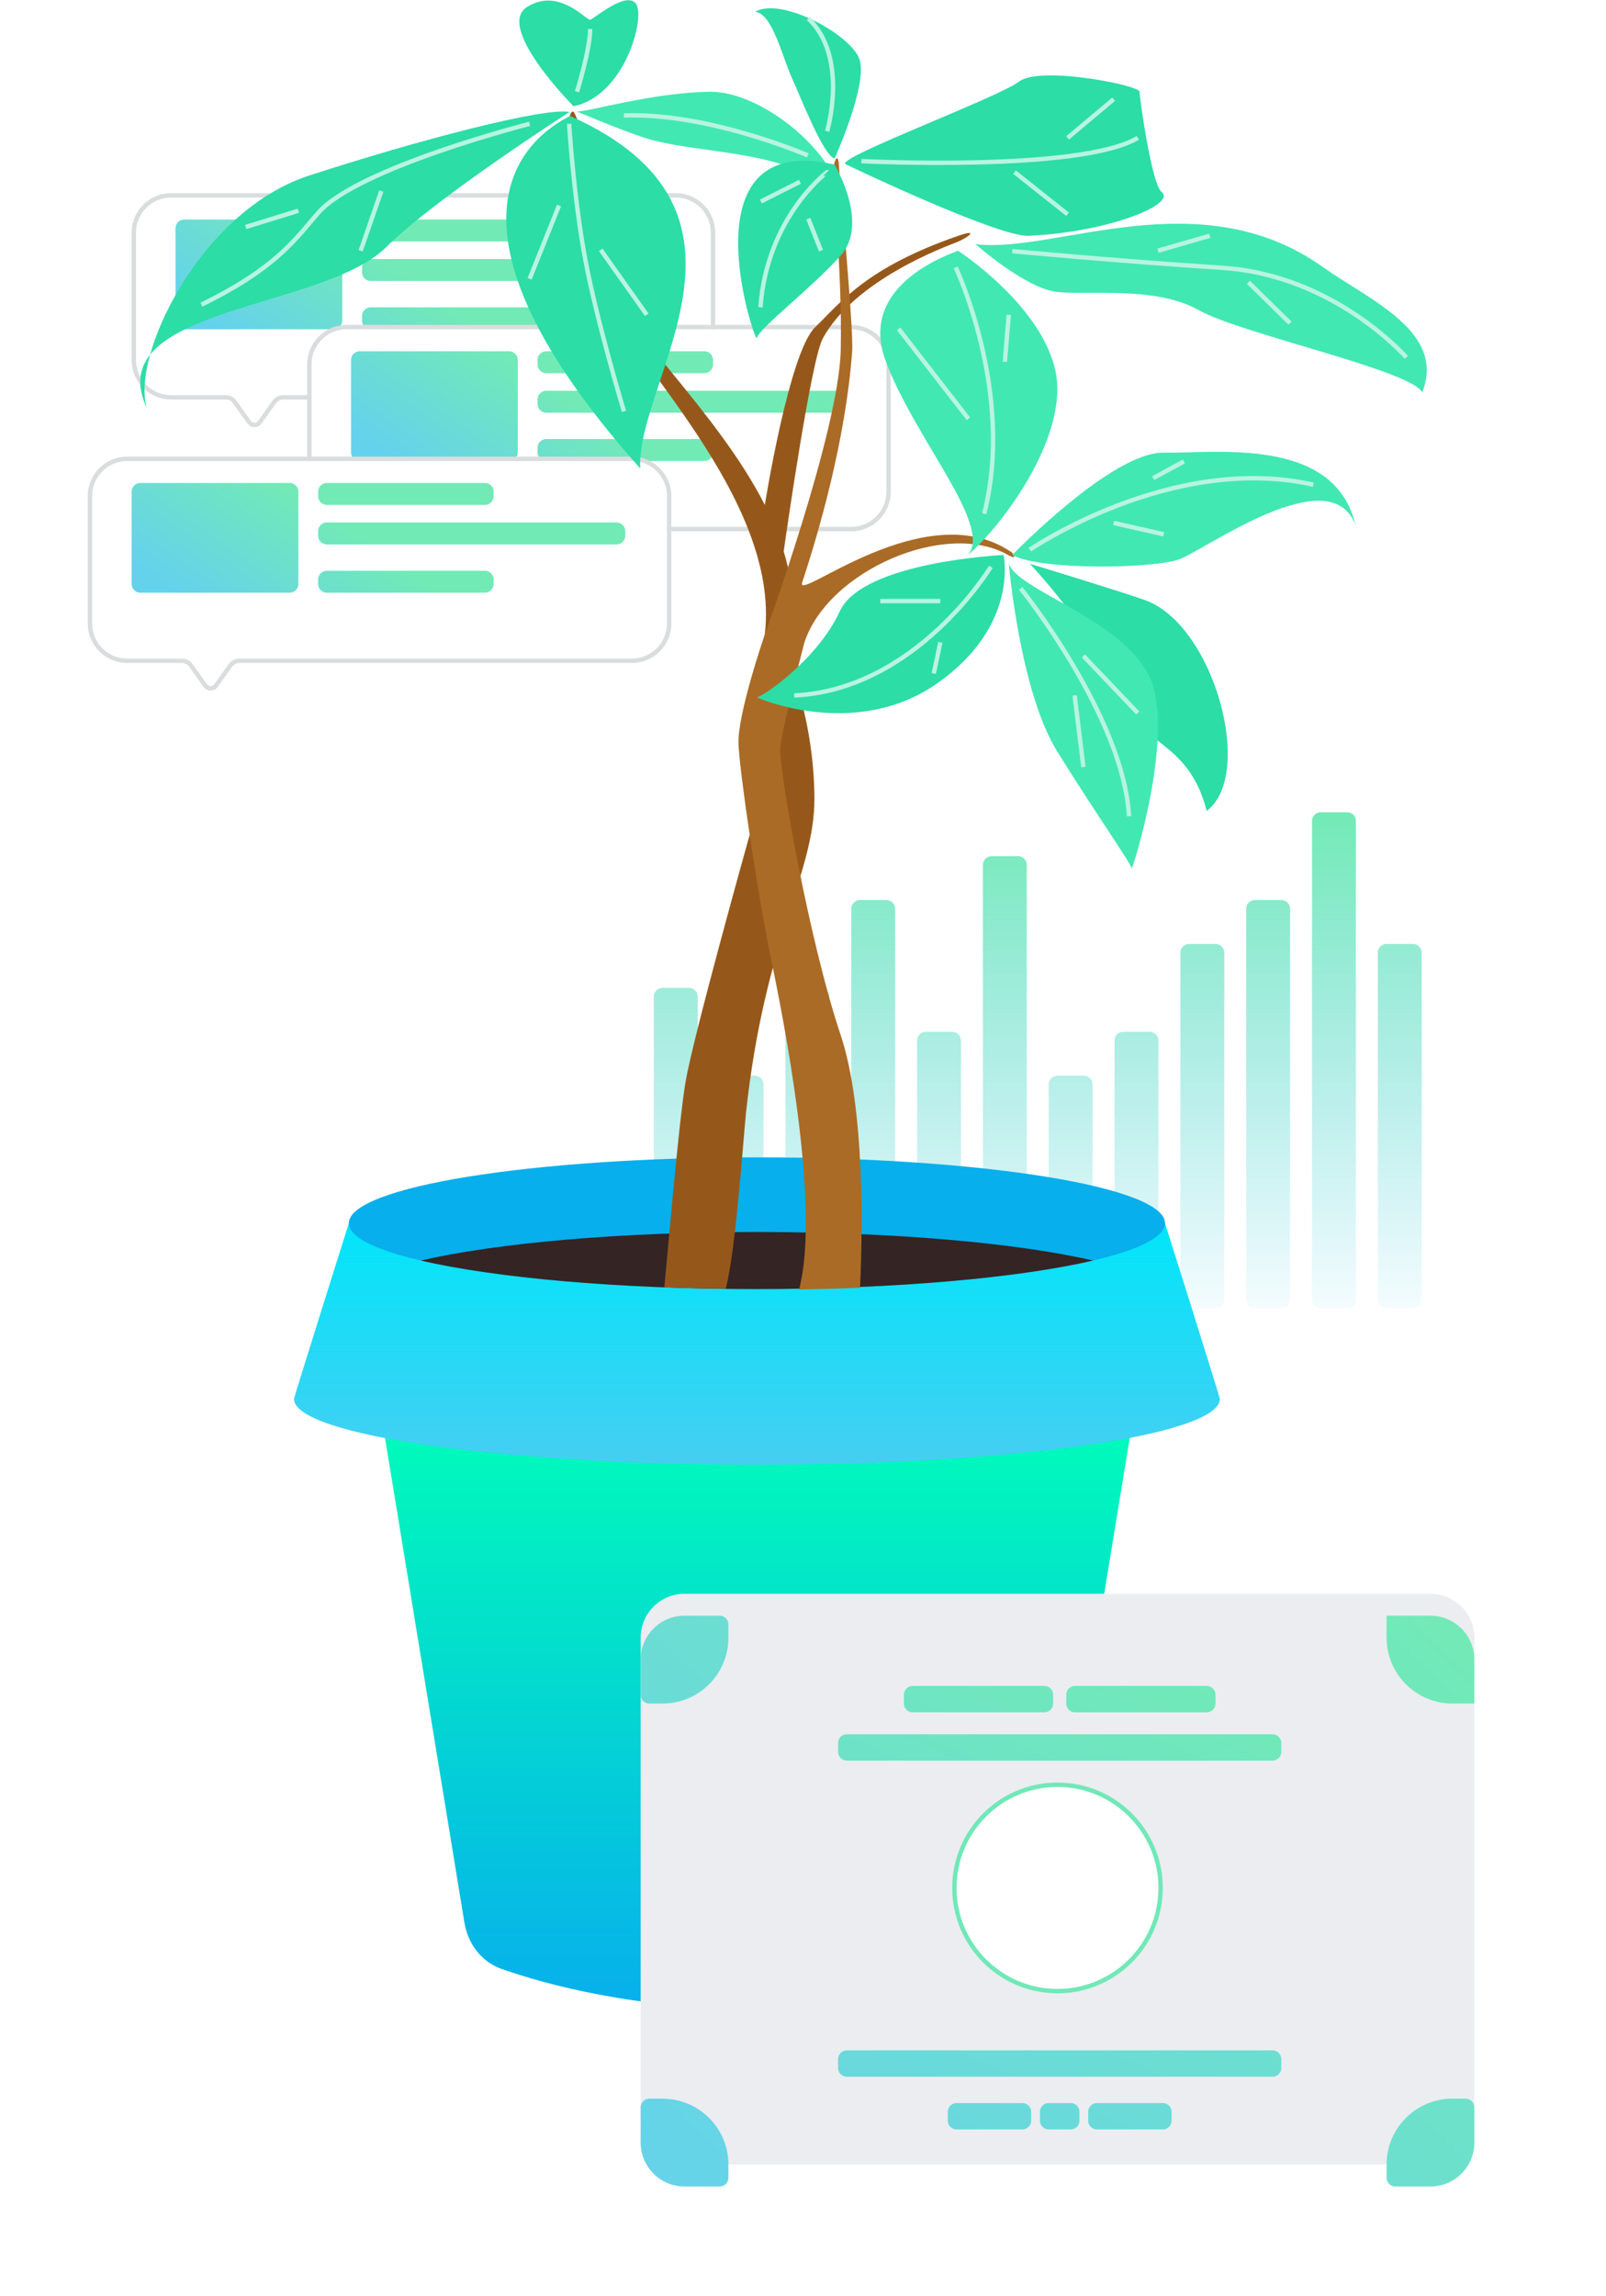 <svg width="366" height="523" fill="none" xmlns="http://www.w3.org/2000/svg"><path d="M209 237a2 2 0 0 1 2-2h6a2 2 0 0 1 2 2v59a2 2 0 0 1-2 2h-6a2 2 0 0 1-2-2v-59Z" fill="url(#a)"/><path d="M224 197a2 2 0 0 1 2-2h6a2 2 0 0 1 2 2v99a2 2 0 0 1-2 2h-6a2 2 0 0 1-2-2v-99Z" fill="url(#b)"/><path d="M239 247a2 2 0 0 1 2-2h6a2 2 0 0 1 2 2v49a2 2 0 0 1-2 2h-6a2 2 0 0 1-2-2v-49Z" fill="url(#c)"/><path d="M254 237a2 2 0 0 1 2-2h6a2 2 0 0 1 2 2v59a2 2 0 0 1-2 2h-6a2 2 0 0 1-2-2v-59Z" fill="url(#d)"/><path d="M269 217a2 2 0 0 1 2-2h6a2 2 0 0 1 2 2v79a2 2 0 0 1-2 2h-6a2 2 0 0 1-2-2v-79Z" fill="url(#e)"/><path d="M284 207a2 2 0 0 1 2-2h6a2 2 0 0 1 2 2v89a2 2 0 0 1-2 2h-6a2 2 0 0 1-2-2v-89Z" fill="url(#f)"/><path d="M299 187a2 2 0 0 1 2-2h6a2 2 0 0 1 2 2v109a2 2 0 0 1-2 2h-6a2 2 0 0 1-2-2V187Z" fill="url(#g)"/><path d="M314 217a2 2 0 0 1 2-2h6a2 2 0 0 1 2 2v79a2 2 0 0 1-2 2h-6a2 2 0 0 1-2-2v-79Z" fill="url(#h)"/><path d="M149 227a2 2 0 0 1 2-2h6a2 2 0 0 1 2 2v69a2 2 0 0 1-2 2h-6a2 2 0 0 1-2-2v-69Z" fill="url(#i)"/><path d="M164 247a2 2 0 0 1 2-2h6a2 2 0 0 1 2 2v49a2 2 0 0 1-2 2h-6a2 2 0 0 1-2-2v-49Z" fill="url(#j)"/><path d="M179 227a2 2 0 0 1 2-2h6a2 2 0 0 1 2 2v69a2 2 0 0 1-2 2h-6a2 2 0 0 1-2-2v-69Z" fill="url(#k)"/><path d="M194 207a2 2 0 0 1 2-2h6a2 2 0 0 1 2 2v89a2 2 0 0 1-2 2h-6a2 2 0 0 1-2-2v-89Z" fill="url(#l)"/><g filter="url(#m)"><path d="M31 77a8 8 0 0 0 8 8h12.456a3 3 0 0 1 2.441 1.256l3.29 4.605a1 1 0 0 0 1.627 0l3.289-4.605A3 3 0 0 1 64.543 85H154a8 8 0 0 0 8-8V48a8 8 0 0 0-8-8H39a8 8 0 0 0-8 8v29Z" fill="#fff"/><path d="M39 85.5a8.5 8.5 0 0 1-8.5-8.5V48a8.5 8.5 0 0 1 8.5-8.5h115a8.5 8.5 0 0 1 8.5 8.5v29a8.5 8.5 0 0 1-8.5 8.5H64.544a2.5 2.5 0 0 0-2.034 1.047l-3.29 4.604a1.5 1.5 0 0 1-2.44 0l-3.29-4.604a2.5 2.5 0 0 0-2.034-1.047H39Z" stroke="#D9DDDE"/></g><path d="M40 52a2 2 0 0 1 2-2h34a2 2 0 0 1 2 2v21a2 2 0 0 1-2 2H42a2 2 0 0 1-2-2V52Z" fill="url(#n)"/><path d="M82.5 52a2 2 0 0 1 2-2h36a2 2 0 0 1 2 2v1a2 2 0 0 1-2 2h-36a2 2 0 0 1-2-2v-1Z" fill="url(#o)"/><path d="M82.5 61a2 2 0 0 1 2-2h66a2 2 0 0 1 2 2v1a2 2 0 0 1-2 2h-66a2 2 0 0 1-2-2v-1Z" fill="url(#p)"/><path d="M82.5 72a2 2 0 0 1 2-2h36a2 2 0 0 1 2 2v1a2 2 0 0 1-2 2h-36a2 2 0 0 1-2-2v-1Z" fill="url(#q)"/><g filter="url(#r)"><path d="M71 107a8 8 0 0 0 8 8h12.456a3 3 0 0 1 2.441 1.256l3.29 4.605a1 1 0 0 0 1.627 0l3.289-4.605a3 3 0 0 1 2.441-1.256H194a8 8 0 0 0 8-8V78a8 8 0 0 0-8-8H79a8 8 0 0 0-8 8v29Z" fill="#fff"/><path d="M79 115.5a8.5 8.5 0 0 1-8.5-8.5V78a8.5 8.5 0 0 1 8.5-8.5h115a8.5 8.5 0 0 1 8.5 8.5v29a8.5 8.5 0 0 1-8.5 8.5h-89.456c-.808 0-1.565.39-2.034 1.047l-3.29 4.604a1.5 1.5 0 0 1-2.44 0l-3.29-4.604a2.5 2.5 0 0 0-2.034-1.047H79Z" stroke="#D9DDDE"/></g><path d="M80 82a2 2 0 0 1 2-2h34a2 2 0 0 1 2 2v21a2 2 0 0 1-2 2H82a2 2 0 0 1-2-2V82Z" fill="url(#s)"/><path d="M122.5 82a2 2 0 0 1 2-2h36a2 2 0 0 1 2 2v1a2 2 0 0 1-2 2h-36a2 2 0 0 1-2-2v-1Z" fill="url(#t)"/><path d="M122.5 91a2 2 0 0 1 2-2h66a2 2 0 0 1 2 2v1a2 2 0 0 1-2 2h-66a2 2 0 0 1-2-2v-1Z" fill="url(#u)"/><path d="M122.5 102a2 2 0 0 1 2-2h36a2 2 0 0 1 2 2v1a2 2 0 0 1-2 2h-36a2 2 0 0 1-2-2v-1Z" fill="url(#v)"/><g filter="url(#w)"><path d="M21 137a8 8 0 0 0 8 8h12.456a3 3 0 0 1 2.441 1.256l3.29 4.605a1 1 0 0 0 1.627 0l3.289-4.605a3 3 0 0 1 2.44-1.256H144a8 8 0 0 0 8-8v-29a8 8 0 0 0-8-8H29a8 8 0 0 0-8 8v29Z" fill="#fff"/><path d="M29 145.5a8.5 8.5 0 0 1-8.5-8.5v-29a8.5 8.5 0 0 1 8.5-8.5h115a8.5 8.5 0 0 1 8.5 8.5v29a8.5 8.5 0 0 1-8.5 8.5H54.544a2.5 2.5 0 0 0-2.034 1.047l-3.29 4.604a1.5 1.5 0 0 1-2.44 0l-3.29-4.604a2.5 2.5 0 0 0-2.034-1.047H29Z" stroke="#D9DDDE"/></g><path d="M30 112a2 2 0 0 1 2-2h34a2 2 0 0 1 2 2v21a2 2 0 0 1-2 2H32a2 2 0 0 1-2-2v-21Z" fill="url(#x)"/><path d="M72.5 112a2 2 0 0 1 2-2h36a2 2 0 0 1 2 2v1a2 2 0 0 1-2 2h-36a2 2 0 0 1-2-2v-1Z" fill="url(#y)"/><path d="M72.5 121a2 2 0 0 1 2-2h66a2 2 0 0 1 2 2v1a2 2 0 0 1-2 2h-66a2 2 0 0 1-2-2v-1Z" fill="url(#z)"/><path d="M72.5 132a2 2 0 0 1 2-2h36a2 2 0 0 1 2 2v1a2 2 0 0 1-2 2h-36a2 2 0 0 1-2-2v-1Z" fill="url(#A)"/><path d="M239.362 437.901c-.791 4.826-3.89 8.95-8.506 10.563-10.162 3.55-30.554 9.136-58.256 9.136s-48.094-5.586-58.256-9.136c-4.616-1.613-7.715-5.737-8.506-10.563L87.1 323.6h171l-18.738 114.301Z" fill="url(#B)"/><path d="M265.5 278.6h-186S67 318.2 67 318.6c0 8.3 47.2 15 105.5 15s105.5-6.7 105.5-15c0-.4-12.5-40-12.5-40Z" fill="url(#C)"/><path d="M172.5 293.6c51.362 0 93-6.716 93-15 0-8.284-41.638-15-93-15s-93 6.716-93 15c0 8.284 41.638 15 93 15Z" fill="#07AFEC"/><path d="M95.9 287.1c16.8 3.9 44.8 6.5 76.6 6.5 31.8 0 59.9-2.6 76.6-6.5-16.8-3.9-44.8-6.5-76.6-6.5-31.8 0-59.8 2.6-76.6 6.5Z" fill="#342424"/><path d="M218.4 53.7c-21.1 7.3-26.8 15.2-32.7 20.9-5.9 5.8-11.4 40.4-11.4 40.4-11-21.6-32.9-40.6-33.6-49.2-1-11.8-9-40.5-10.1-40.4-1.1.1-3.1 3.9 7.4 41.9 3.5 12.8 40 45.9 36.3 77.1-1.5 12.4-.5 22.9 1.1 27.5l-4.6 18.4s-12.9 46-14.6 56.3c-1.6 9.6-4.4 42.7-4.8 46.6 4.5.2 9.2.3 14 .3 2.3-8.9 3.9-33 4.6-40 4.3-39.8 15.6-54.5 15.6-71.5 0-14.2-3.8-25.6-5-29 0-3.9 0-8.5-.2-13.6.3-4.6-.4-9.3-1.8-13.8.8-5.7 6.3-43.7 8.9-48.5 7.3-13.4 27.9-20.9 30.7-22 2.8-1.2 4.8-3 .2-1.4Z" fill="#96581A"/><path d="M230.1 125.5c-19.5-12.8-48.8 11.9-47.3 7.2 3.7-11.2 9.9-32.3 11.4-52.6.4-5.2-3-40.6-3-42.2 0-1.6-.5-2.9-1.1-.6-.6 2.3 1.9 23.9 1.5 42.4-.4 18.5-17.3 64.8-17.3 64.8s-6.3 18.2-6 25c.3 6.8 4.3 33.8 7.3 48.3s11.5 57.1 6.5 75.9c4.7-.1 9.4-.2 13.9-.4.6-12.7 1.1-41-4.4-57.5-7.3-21.8-14-60.3-13.8-65.3.2-3.1 3.2-15.3 5.5-24.1 5.3-16.4 32.4-28.2 46.6-19.9 2.2 1.2 1-.7.2-1Z" fill="#AA6B26"/><path d="M145.9 106.7c-1-20.3 32.5-58.7-16-80.3-3.6 2-39 18.6 16 80.3Z" fill="#2CDDA6"/><path d="M129.8 25.5S99.1 45.2 88 56.3C73.5 70.7 22.5 69.9 33.5 93c-3.8-11.6 12-44.9 36.9-53 24.9-8.1 53.6-15.6 59.4-14.5Z" fill="#2CDDA6"/><path d="M131.5 25.4s7.6 3.3 14.8 5.8c13.2 4.5 37.7 2.2 45.2 15.7 1.4-9.5-16.7-26.3-30-26-13.3.3-27.1 4.5-30 4.5Z" fill="#42E8B1"/><path d="M130.7 24.2s-17.9-18-10.6-22.6c7.3-4.6 13.5 3.1 14.4 2.9.9-.2 8.1-6.6 10.4-3.7 2.3 2.9-2.4 21-14.2 23.4Z" fill="#2CDDA6"/><path d="M218.3 57.1c-.8.5-23 7.3-16.5 25s24.5 37.5 18.8 44.3c7.7-6.5 23.5-27.5 19.8-42.5-3.7-15-22.1-26.8-22.1-26.8ZM222.3 55.6s11.4 10.1 18.6 10.9c7.2.8 22.4-1.4 32.2 4.1 9.8 5.5 48.8 13.8 51 18.8 5.5-13.8-11.9-21-22.5-28.5-28.3-20.2-61.3-3-79.3-5.3Z" fill="#42E8B1"/><path d="M192.7 37.4s34.8 16.7 41.8 16.3c18-.8 33.8-7.2 30.2-10-2.2-1.7-5-21.3-5-22.8s-22.8-6-27.5-2.3c-4.7 3.6-42.1 17.5-39.5 18.8ZM190.2 37.5s8 13.3 1.4 20.7C185 65.6 172.7 75 172.5 77c-.2 2-17.1-47.5 17.7-39.5ZM190.2 36.1s7.8-17.2 5.6-22.8c-2.2-5.6-17.9-14.1-23.7-10.6 3.9.3 6.2 10.3 8.3 14.9 2.1 4.6 7.2 17.8 9.8 18.5ZM228.7 126.4s-32.1 1.5-37.3 12.8c-5.2 11.3-18.1 19.8-18.9 19.6-.8-.2 22.1 10.1 41-3.1s15.2-29.3 15.2-29.3ZM234.7 128.4s20.1 6.1 26.3 8.3c15.7 5.7 25 39.8 14 48-4.3-17-16.7-15-21.3-28.2-4.7-13.1-19-28.1-19-28.1Z" fill="#2CDDA6"/><path d="M229.9 128.4s2.5 29 11 42.7c8.5 13.7 17 25.8 17 26.7 0 .9 10.7-32.5 3.5-44.8-7.2-12.5-29.4-18.6-31.5-24.6ZM230.7 126.4s22.7-23.5 34.5-23.3c11.8.2 39-3.8 43.7 16.5-5.7-15.3-34.3 5.7-40.2 7.8-5.8 2.1-31.5 2.6-38-1Z" fill="#42E8B1"/><path d="M45.9 69.4C63 61 67.2 54.6 72.5 48.5c9-10.3 48.2-20.3 48.2-20.3m9 0s1 16.6 3.7 31c2.7 14.3 8.8 34.5 8.8 34.5m46.3-54.5S174.8 49.4 173.3 70m-41.8-49.1s3-9.7 3-14.3m61.8 30.1s50 2.5 63-5.3m-70.8-1.5s5-16.9-4.3-25.7m115.1 106.2c-32.3-7.3-64.6 14.8-64.6 14.8m22.6 60.7c-1.3-22.8-24.7-51.9-24.7-51.9M181 158.4c27.9-1.3 44.8-29.3 44.8-29.3m-1.5-12.1c7-27.6-6.5-56.1-6.5-56.1m102.7 20.5s-16.4-18.8-42-20.4c-25.6-1.7-47.8-3.8-47.8-3.8m-46.6-21.8s-22.5-9.8-41.9-9.1m-60 30.8 4.7-13.6M56 51.7 68 48m52.7 15.5 6.7-16.7m20 24.9-10.5-14.8m83.8 38.5-15.9-20.5m25.1-3.2-.9 10.7m55.5-18.1 9.5 9.3m-30.1-16.5 11.8-3.4m-44.5-14.5 12.1 9.6m0-17.4 10.5-8.8m11.4 99.1-11.4-2.6m9-10.2 7-3.8m-22.9 44.3 12.4 13m-14.4-4 2 16.3m-32.6-37.8h-13.7m12.2 16.5 1.5-7.1m-27.2-89.2-2.9-7.3m-10.8-3.9 8.9-4.5" stroke="#B8F4E0" stroke-miterlimit="10"/><g filter="url(#D)"><path d="M146 368c0-5.523 4.477-10 10-10h170c5.523 0 10 4.477 10 10v110c0 5.523-4.477 10-10 10H156c-5.523 0-10-4.477-10-10V368Z" fill="#EBEDF1"/><g filter="url(#E)"><path d="M146 368c0-5.523 4.477-10 10-10h8a2 2 0 0 1 2 2v3c0 8.284-6.716 15-15 15h-3a2 2 0 0 1-2-2v-8Z" fill="url(#F)"/><path d="M316 358h10c5.523 0 10 4.477 10 10v10h-5c-8.284 0-15-6.716-15-15v-5Z" fill="url(#G)"/><path d="M146 470a2 2 0 0 1 2-2h3c8.284 0 15 6.716 15 15v3a2 2 0 0 1-2 2h-8c-5.523 0-10-4.477-10-10v-8Z" fill="url(#H)"/><path d="M316 483c0-8.284 6.716-15 15-15h3a2 2 0 0 1 2 2v8c0 5.523-4.477 10-10 10h-8a2 2 0 0 1-2-2v-3Z" fill="url(#I)"/></g><g filter="url(#J)"><path d="M191 459a2 2 0 0 1 2-2h97a2 2 0 0 1 2 2v2a2 2 0 0 1-2 2h-97a2 2 0 0 1-2-2v-2Z" fill="url(#K)"/><path d="M191 387a2 2 0 0 1 2-2h97a2 2 0 0 1 2 2v2a2 2 0 0 1-2 2h-97a2 2 0 0 1-2-2v-2Z" fill="url(#L)"/><path d="M237 471a2 2 0 0 1 2-2h5a2 2 0 0 1 2 2v2a2 2 0 0 1-2 2h-5a2 2 0 0 1-2-2v-2Z" fill="url(#M)"/><path d="M216 471a2 2 0 0 1 2-2h15a2 2 0 0 1 2 2v2a2 2 0 0 1-2 2h-15a2 2 0 0 1-2-2v-2Z" fill="url(#N)"/><path d="M248 471a2 2 0 0 1 2-2h15a2 2 0 0 1 2 2v2a2 2 0 0 1-2 2h-15a2 2 0 0 1-2-2v-2Z" fill="url(#O)"/><path d="M206 376a2 2 0 0 1 2-2h30a2 2 0 0 1 2 2v2a2 2 0 0 1-2 2h-30a2 2 0 0 1-2-2v-2Z" fill="url(#P)"/><path d="M243 376a2 2 0 0 1 2-2h30a2 2 0 0 1 2 2v2a2 2 0 0 1-2 2h-30a2 2 0 0 1-2-2v-2Z" fill="url(#Q)"/></g><circle cx="241" cy="425" r="23.5" fill="#fff" stroke="#71E8B8"/></g><defs><linearGradient id="q" x1="42" y1="69" x2="62" y2="40.5" gradientUnits="userSpaceOnUse"><stop stop-color="#65D2EC"/><stop offset="1" stop-color="#72EAB5"/></linearGradient><linearGradient id="Q" x1="193" y1="511" x2="260.313" y2="357.72" gradientUnits="userSpaceOnUse"><stop stop-color="#65D2EC"/><stop offset="1" stop-color="#72EAB5"/></linearGradient><linearGradient id="P" x1="193" y1="511" x2="260.313" y2="357.72" gradientUnits="userSpaceOnUse"><stop stop-color="#65D2EC"/><stop offset="1" stop-color="#72EAB5"/></linearGradient><linearGradient id="O" x1="193" y1="511" x2="260.313" y2="357.72" gradientUnits="userSpaceOnUse"><stop stop-color="#65D2EC"/><stop offset="1" stop-color="#72EAB5"/></linearGradient><linearGradient id="N" x1="193" y1="511" x2="260.313" y2="357.72" gradientUnits="userSpaceOnUse"><stop stop-color="#65D2EC"/><stop offset="1" stop-color="#72EAB5"/></linearGradient><linearGradient id="M" x1="193" y1="511" x2="260.313" y2="357.72" gradientUnits="userSpaceOnUse"><stop stop-color="#65D2EC"/><stop offset="1" stop-color="#72EAB5"/></linearGradient><linearGradient id="a" x1="240.5" y1="306.5" x2="240.5" y2="185" gradientUnits="userSpaceOnUse"><stop stop-color="#65D2EC" stop-opacity="0"/><stop offset="1" stop-color="#72EAB5"/></linearGradient><linearGradient id="b" x1="240.5" y1="306.5" x2="240.5" y2="185" gradientUnits="userSpaceOnUse"><stop stop-color="#65D2EC" stop-opacity="0"/><stop offset="1" stop-color="#72EAB5"/></linearGradient><linearGradient id="c" x1="240.5" y1="306.5" x2="240.5" y2="185" gradientUnits="userSpaceOnUse"><stop stop-color="#65D2EC" stop-opacity="0"/><stop offset="1" stop-color="#72EAB5"/></linearGradient><linearGradient id="d" x1="240.5" y1="306.5" x2="240.5" y2="185" gradientUnits="userSpaceOnUse"><stop stop-color="#65D2EC" stop-opacity="0"/><stop offset="1" stop-color="#72EAB5"/></linearGradient><linearGradient id="e" x1="240.5" y1="306.5" x2="240.5" y2="185" gradientUnits="userSpaceOnUse"><stop stop-color="#65D2EC" stop-opacity="0"/><stop offset="1" stop-color="#72EAB5"/></linearGradient><linearGradient id="f" x1="240.5" y1="306.5" x2="240.5" y2="185" gradientUnits="userSpaceOnUse"><stop stop-color="#65D2EC" stop-opacity="0"/><stop offset="1" stop-color="#72EAB5"/></linearGradient><linearGradient id="g" x1="240.5" y1="306.5" x2="240.5" y2="185" gradientUnits="userSpaceOnUse"><stop stop-color="#65D2EC" stop-opacity="0"/><stop offset="1" stop-color="#72EAB5"/></linearGradient><linearGradient id="h" x1="240.5" y1="306.5" x2="240.5" y2="185" gradientUnits="userSpaceOnUse"><stop stop-color="#65D2EC" stop-opacity="0"/><stop offset="1" stop-color="#72EAB5"/></linearGradient><linearGradient id="i" x1="240.5" y1="306.5" x2="240.5" y2="185" gradientUnits="userSpaceOnUse"><stop stop-color="#65D2EC" stop-opacity="0"/><stop offset="1" stop-color="#72EAB5"/></linearGradient><linearGradient id="j" x1="240.5" y1="306.5" x2="240.5" y2="185" gradientUnits="userSpaceOnUse"><stop stop-color="#65D2EC" stop-opacity="0"/><stop offset="1" stop-color="#72EAB5"/></linearGradient><linearGradient id="k" x1="240.5" y1="306.5" x2="240.5" y2="185" gradientUnits="userSpaceOnUse"><stop stop-color="#65D2EC" stop-opacity="0"/><stop offset="1" stop-color="#72EAB5"/></linearGradient><linearGradient id="l" x1="240.5" y1="306.5" x2="240.5" y2="185" gradientUnits="userSpaceOnUse"><stop stop-color="#65D2EC" stop-opacity="0"/><stop offset="1" stop-color="#72EAB5"/></linearGradient><linearGradient id="n" x1="42" y1="69" x2="62" y2="40.5" gradientUnits="userSpaceOnUse"><stop stop-color="#65D2EC"/><stop offset="1" stop-color="#72EAB5"/></linearGradient><linearGradient id="o" x1="42" y1="69" x2="62" y2="40.5" gradientUnits="userSpaceOnUse"><stop stop-color="#65D2EC"/><stop offset="1" stop-color="#72EAB5"/></linearGradient><linearGradient id="p" x1="42" y1="69" x2="62" y2="40.5" gradientUnits="userSpaceOnUse"><stop stop-color="#65D2EC"/><stop offset="1" stop-color="#72EAB5"/></linearGradient><linearGradient id="L" x1="193" y1="511" x2="260.313" y2="357.72" gradientUnits="userSpaceOnUse"><stop stop-color="#65D2EC"/><stop offset="1" stop-color="#72EAB5"/></linearGradient><linearGradient id="s" x1="82" y1="99" x2="102" y2="70.5" gradientUnits="userSpaceOnUse"><stop stop-color="#65D2EC"/><stop offset="1" stop-color="#72EAB5"/></linearGradient><linearGradient id="t" x1="82" y1="99" x2="102" y2="70.5" gradientUnits="userSpaceOnUse"><stop stop-color="#65D2EC"/><stop offset="1" stop-color="#72EAB5"/></linearGradient><linearGradient id="u" x1="82" y1="99" x2="102" y2="70.5" gradientUnits="userSpaceOnUse"><stop stop-color="#65D2EC"/><stop offset="1" stop-color="#72EAB5"/></linearGradient><linearGradient id="v" x1="82" y1="99" x2="102" y2="70.5" gradientUnits="userSpaceOnUse"><stop stop-color="#65D2EC"/><stop offset="1" stop-color="#72EAB5"/></linearGradient><linearGradient id="x" x1="32" y1="129" x2="52" y2="100.5" gradientUnits="userSpaceOnUse"><stop stop-color="#65D2EC"/><stop offset="1" stop-color="#72EAB5"/></linearGradient><linearGradient id="y" x1="32" y1="129" x2="52" y2="100.5" gradientUnits="userSpaceOnUse"><stop stop-color="#65D2EC"/><stop offset="1" stop-color="#72EAB5"/></linearGradient><linearGradient id="z" x1="32" y1="129" x2="52" y2="100.5" gradientUnits="userSpaceOnUse"><stop stop-color="#65D2EC"/><stop offset="1" stop-color="#72EAB5"/></linearGradient><linearGradient id="A" x1="32" y1="129" x2="52" y2="100.5" gradientUnits="userSpaceOnUse"><stop stop-color="#65D2EC"/><stop offset="1" stop-color="#72EAB5"/></linearGradient><linearGradient id="B" x1="172.6" y1="323.6" x2="172.6" y2="457.6" gradientUnits="userSpaceOnUse"><stop stop-color="#00FCBA"/><stop offset="1" stop-color="#07AFEC"/></linearGradient><linearGradient id="C" x1="172.5" y1="278.6" x2="172.5" y2="333.6" gradientUnits="userSpaceOnUse"><stop stop-color="#46CEF2"/><stop offset="0" stop-color="#00E6FA"/><stop offset="1" stop-color="#46CEF2"/></linearGradient><linearGradient id="F" x1="153" y1="502" x2="307.936" y2="334.536" gradientUnits="userSpaceOnUse"><stop stop-color="#65D2EC"/><stop offset="1" stop-color="#72EAB5"/></linearGradient><linearGradient id="G" x1="153" y1="502" x2="307.936" y2="334.536" gradientUnits="userSpaceOnUse"><stop stop-color="#65D2EC"/><stop offset="1" stop-color="#72EAB5"/></linearGradient><linearGradient id="H" x1="153" y1="502" x2="307.936" y2="334.536" gradientUnits="userSpaceOnUse"><stop stop-color="#65D2EC"/><stop offset="1" stop-color="#72EAB5"/></linearGradient><linearGradient id="I" x1="153" y1="502" x2="307.936" y2="334.536" gradientUnits="userSpaceOnUse"><stop stop-color="#65D2EC"/><stop offset="1" stop-color="#72EAB5"/></linearGradient><linearGradient id="K" x1="193" y1="511" x2="260.313" y2="357.72" gradientUnits="userSpaceOnUse"><stop stop-color="#65D2EC"/><stop offset="1" stop-color="#72EAB5"/></linearGradient><filter id="r" x="50" y="54" width="173" height="93.279" filterUnits="userSpaceOnUse" color-interpolation-filters="sRGB"><feFlood flood-opacity="0" result="BackgroundImageFix"/><feColorMatrix in="SourceAlpha" values="0 0 0 0 0 0 0 0 0 0 0 0 0 0 0 0 0 0 127 0" result="hardAlpha"/><feOffset dy="5"/><feGaussianBlur stdDeviation="10"/><feComposite in2="hardAlpha" operator="out"/><feColorMatrix values="0 0 0 0 0 0 0 0 0 0.647 0 0 0 0 0.918 0 0 0 0.15 0"/><feBlend in2="BackgroundImageFix" result="effect1_dropShadow_4853_716"/><feBlend in="SourceGraphic" in2="effect1_dropShadow_4853_716" result="shape"/></filter><filter id="J" x="176" y="364" width="131" height="131" filterUnits="userSpaceOnUse" color-interpolation-filters="sRGB"><feFlood flood-opacity="0" result="BackgroundImageFix"/><feColorMatrix in="SourceAlpha" values="0 0 0 0 0 0 0 0 0 0 0 0 0 0 0 0 0 0 127 0" result="hardAlpha"/><feOffset dy="5"/><feGaussianBlur stdDeviation="7.5"/><feComposite in2="hardAlpha" operator="out"/><feColorMatrix values="0 0 0 0 0.216 0 0 0 0 0.796 0 0 0 0 0.949 0 0 0 0.3 0"/><feBlend in2="BackgroundImageFix" result="effect1_dropShadow_4853_716"/><feBlend in="SourceGraphic" in2="effect1_dropShadow_4853_716" result="shape"/></filter><filter id="E" x="131" y="348" width="220" height="160" filterUnits="userSpaceOnUse" color-interpolation-filters="sRGB"><feFlood flood-opacity="0" result="BackgroundImageFix"/><feColorMatrix in="SourceAlpha" values="0 0 0 0 0 0 0 0 0 0 0 0 0 0 0 0 0 0 127 0" result="hardAlpha"/><feOffset dy="5"/><feGaussianBlur stdDeviation="7.5"/><feComposite in2="hardAlpha" operator="out"/><feColorMatrix values="0 0 0 0 0.216 0 0 0 0 0.796 0 0 0 0 0.949 0 0 0 0.3 0"/><feBlend in2="BackgroundImageFix" result="effect1_dropShadow_4853_716"/><feBlend in="SourceGraphic" in2="effect1_dropShadow_4853_716" result="shape"/></filter><filter id="D" x="116" y="333" width="250" height="190" filterUnits="userSpaceOnUse" color-interpolation-filters="sRGB"><feFlood flood-opacity="0" result="BackgroundImageFix"/><feColorMatrix in="SourceAlpha" values="0 0 0 0 0 0 0 0 0 0 0 0 0 0 0 0 0 0 127 0" result="hardAlpha"/><feOffset dy="5"/><feGaussianBlur stdDeviation="15"/><feComposite in2="hardAlpha" operator="out"/><feColorMatrix values="0 0 0 0 0 0 0 0 0 0.647 0 0 0 0 0.918 0 0 0 0.2 0"/><feBlend in2="BackgroundImageFix" result="effect1_dropShadow_4853_716"/><feBlend in="SourceGraphic" in2="effect1_dropShadow_4853_716" result="shape"/></filter><filter id="w" x="0" y="84" width="173" height="93.279" filterUnits="userSpaceOnUse" color-interpolation-filters="sRGB"><feFlood flood-opacity="0" result="BackgroundImageFix"/><feColorMatrix in="SourceAlpha" values="0 0 0 0 0 0 0 0 0 0 0 0 0 0 0 0 0 0 127 0" result="hardAlpha"/><feOffset dy="5"/><feGaussianBlur stdDeviation="10"/><feComposite in2="hardAlpha" operator="out"/><feColorMatrix values="0 0 0 0 0 0 0 0 0 0.647 0 0 0 0 0.918 0 0 0 0.15 0"/><feBlend in2="BackgroundImageFix" result="effect1_dropShadow_4853_716"/><feBlend in="SourceGraphic" in2="effect1_dropShadow_4853_716" result="shape"/></filter><filter id="m" x="10" y="24" width="173" height="93.279" filterUnits="userSpaceOnUse" color-interpolation-filters="sRGB"><feFlood flood-opacity="0" result="BackgroundImageFix"/><feColorMatrix in="SourceAlpha" values="0 0 0 0 0 0 0 0 0 0 0 0 0 0 0 0 0 0 127 0" result="hardAlpha"/><feOffset dy="5"/><feGaussianBlur stdDeviation="10"/><feComposite in2="hardAlpha" operator="out"/><feColorMatrix values="0 0 0 0 0 0 0 0 0 0.647 0 0 0 0 0.918 0 0 0 0.15 0"/><feBlend in2="BackgroundImageFix" result="effect1_dropShadow_4853_716"/><feBlend in="SourceGraphic" in2="effect1_dropShadow_4853_716" result="shape"/></filter></defs></svg>